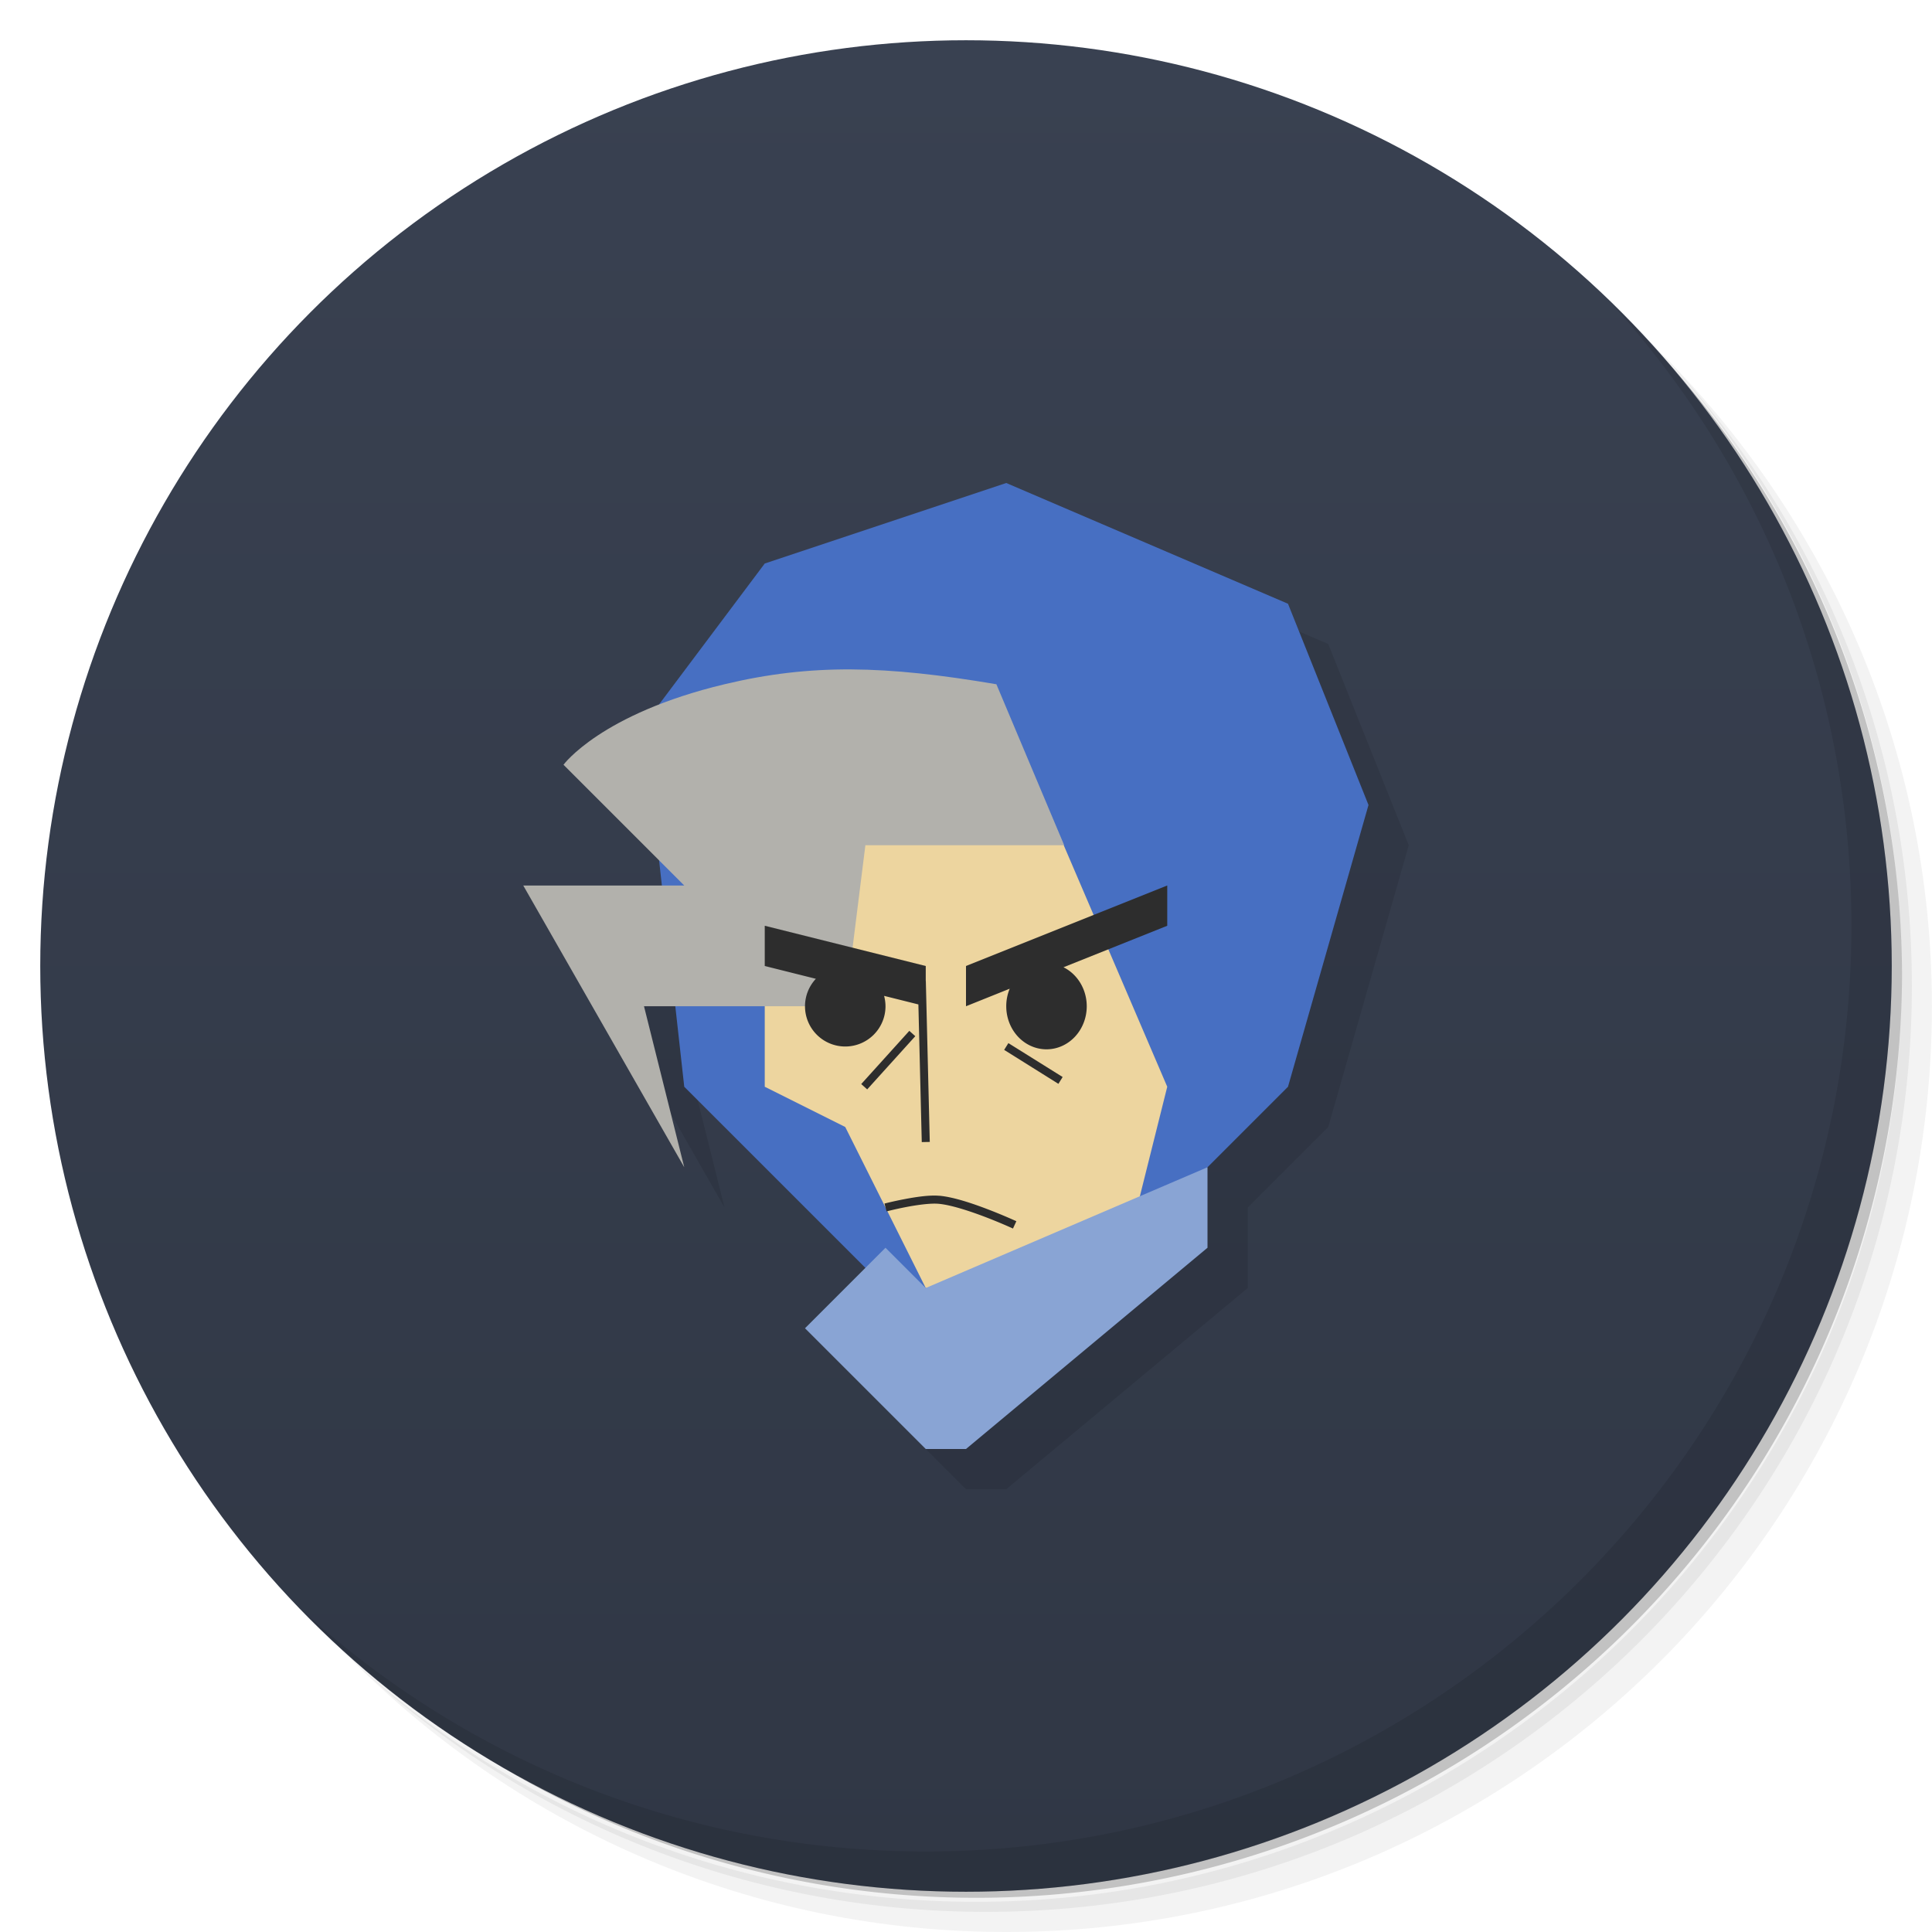 <svg version="1.1" viewBox="0 0 48 48" xmlns="http://www.w3.org/2000/svg">
 <defs>
  <linearGradient id="bg" x2="0" y1="1" y2="47" gradientUnits="userSpaceOnUse">
   <stop style="stop-color:#394151" offset="0"/>
   <stop style="stop-color:#303745" offset="1"/>
  </linearGradient>
 </defs>
 <path d="m36.31 5c5.859 4.062 9.688 10.831 9.688 18.5 0 12.426-10.07 22.5-22.5 22.5-7.669 0-14.438-3.828-18.5-9.688 1.037 1.822 2.306 3.499 3.781 4.969 4.085 3.712 9.514 5.969 15.469 5.969 12.703 0 23-10.298 23-23 0-5.954-2.256-11.384-5.969-15.469-1.469-1.475-3.147-2.744-4.969-3.781zm4.969 3.781c3.854 4.113 6.219 9.637 6.219 15.719 0 12.703-10.297 23-23 23-6.081 0-11.606-2.364-15.719-6.219 4.16 4.144 9.883 6.719 16.219 6.719 12.703 0 23-10.298 23-23 0-6.335-2.575-12.06-6.719-16.219z" style="opacity:.05"/>
 <path d="m41.28 8.781c3.712 4.085 5.969 9.514 5.969 15.469 0 12.703-10.297 23-23 23-5.954 0-11.384-2.256-15.469-5.969 4.113 3.854 9.637 6.219 15.719 6.219 12.703 0 23-10.298 23-23 0-6.081-2.364-11.606-6.219-15.719z" style="opacity:.1"/>
 <path d="m31.25 2.375c8.615 3.154 14.75 11.417 14.75 21.13 0 12.426-10.07 22.5-22.5 22.5-9.708 0-17.971-6.135-21.12-14.75a23 23 0 0 0 44.875-7 23 23 0 0 0-16-21.875z" style="opacity:.2"/>
 <circle cx="24" cy="24" r="23" style="fill:url(#bg)"/>
 <path d="m40.03 7.531c3.712 4.084 5.969 9.514 5.969 15.469 0 12.703-10.297 23-23 23-5.954 0-11.384-2.256-15.469-5.969 4.178 4.291 10.01 6.969 16.469 6.969 12.703 0 23-10.298 23-23 0-6.462-2.677-12.291-6.969-16.469z" style="opacity:.1"/>
 <path d="m26 13-6 2-2.637 3.516c-1.764 0.695-2.363 1.484-2.363 1.484l2.375 2.375 0.07 0.625h-3.445l4 7-1-4h0.777l0.223 2 4.5 4.5-1.5 1.5 3 3h1l6-5v-2l2-2 2-7-2-5z" style="opacity:.1"/>
 <path d="m25 12 7 3 2 5-2 7-3 3-6 3-6-6-1-9 3-4z" style="fill:#476fc2"/>
 <path d="m25 32h-2l-2-4-2-1v-6l7-1 3 7-1 4z" style="fill:#edd59f"/>
 <path d="m20 33 2-2 1 1 7-3v2l-6 5h-1z" style="fill:#89a4d4"/>
 <path d="m18 17c-3.076 0.735-4 2-4 2l3 3h-4l4 7-1-4h5l0.5-4h4.939l-1.684-4c-2.756-0.467-4.596-0.516-6.756 0z" style="fill:#b2b1ac"/>
 <path d="m29 22-5 2v1l1.086-0.436a1 1.07 0 0 0-0.086 0.436 1 1.07 0 0 0 1 1.07 1 1.07 0 0 0 1-1.07 1 1.07 0 0 0-0.578-0.969l2.578-1.031v-1zm-10 1v1l1.27 0.318a1 1 0 0 0-0.27 0.682 1 1 0 0 0 1 1 1 1 0 0 0 1-1 1 1 0 0 0-0.035-0.258l0.852 0.213 0.084 3.42 0.199-0.004-0.098-4h-0.002v-0.371l-4-1zm3.592 2.611-1.195 1.322 0.148 0.133 1.195-1.322-0.148-0.133zm2.461 0.305-0.105 0.168 1.348 0.844 0.105-0.17-1.348-0.842zm-1.717 3.793c-0.245-0.022-0.578 0.029-0.857 0.082-0.28 0.053-0.504 0.111-0.504 0.111l0.051 0.195s0.218-0.057 0.49-0.109c0.272-0.052 0.603-0.098 0.803-0.08 0.306 0.027 0.775 0.181 1.16 0.328 0.385 0.147 0.688 0.287 0.688 0.287l0.084-0.182s-0.31-0.143-0.701-0.293c-0.391-0.15-0.861-0.309-1.213-0.34z" style="color-rendering:auto;color:#000000;dominant-baseline:auto;fill:#2d2d2d;font-feature-settings:normal;font-variant-alternates:normal;font-variant-caps:normal;font-variant-ligatures:normal;font-variant-numeric:normal;font-variant-position:normal;image-rendering:auto;isolation:auto;mix-blend-mode:normal;shape-padding:0;shape-rendering:auto;solid-color:#000000;text-decoration-color:#000000;text-decoration-line:none;text-decoration-style:solid;text-indent:0;text-orientation:mixed;text-transform:none;white-space:normal"/>
</svg>
